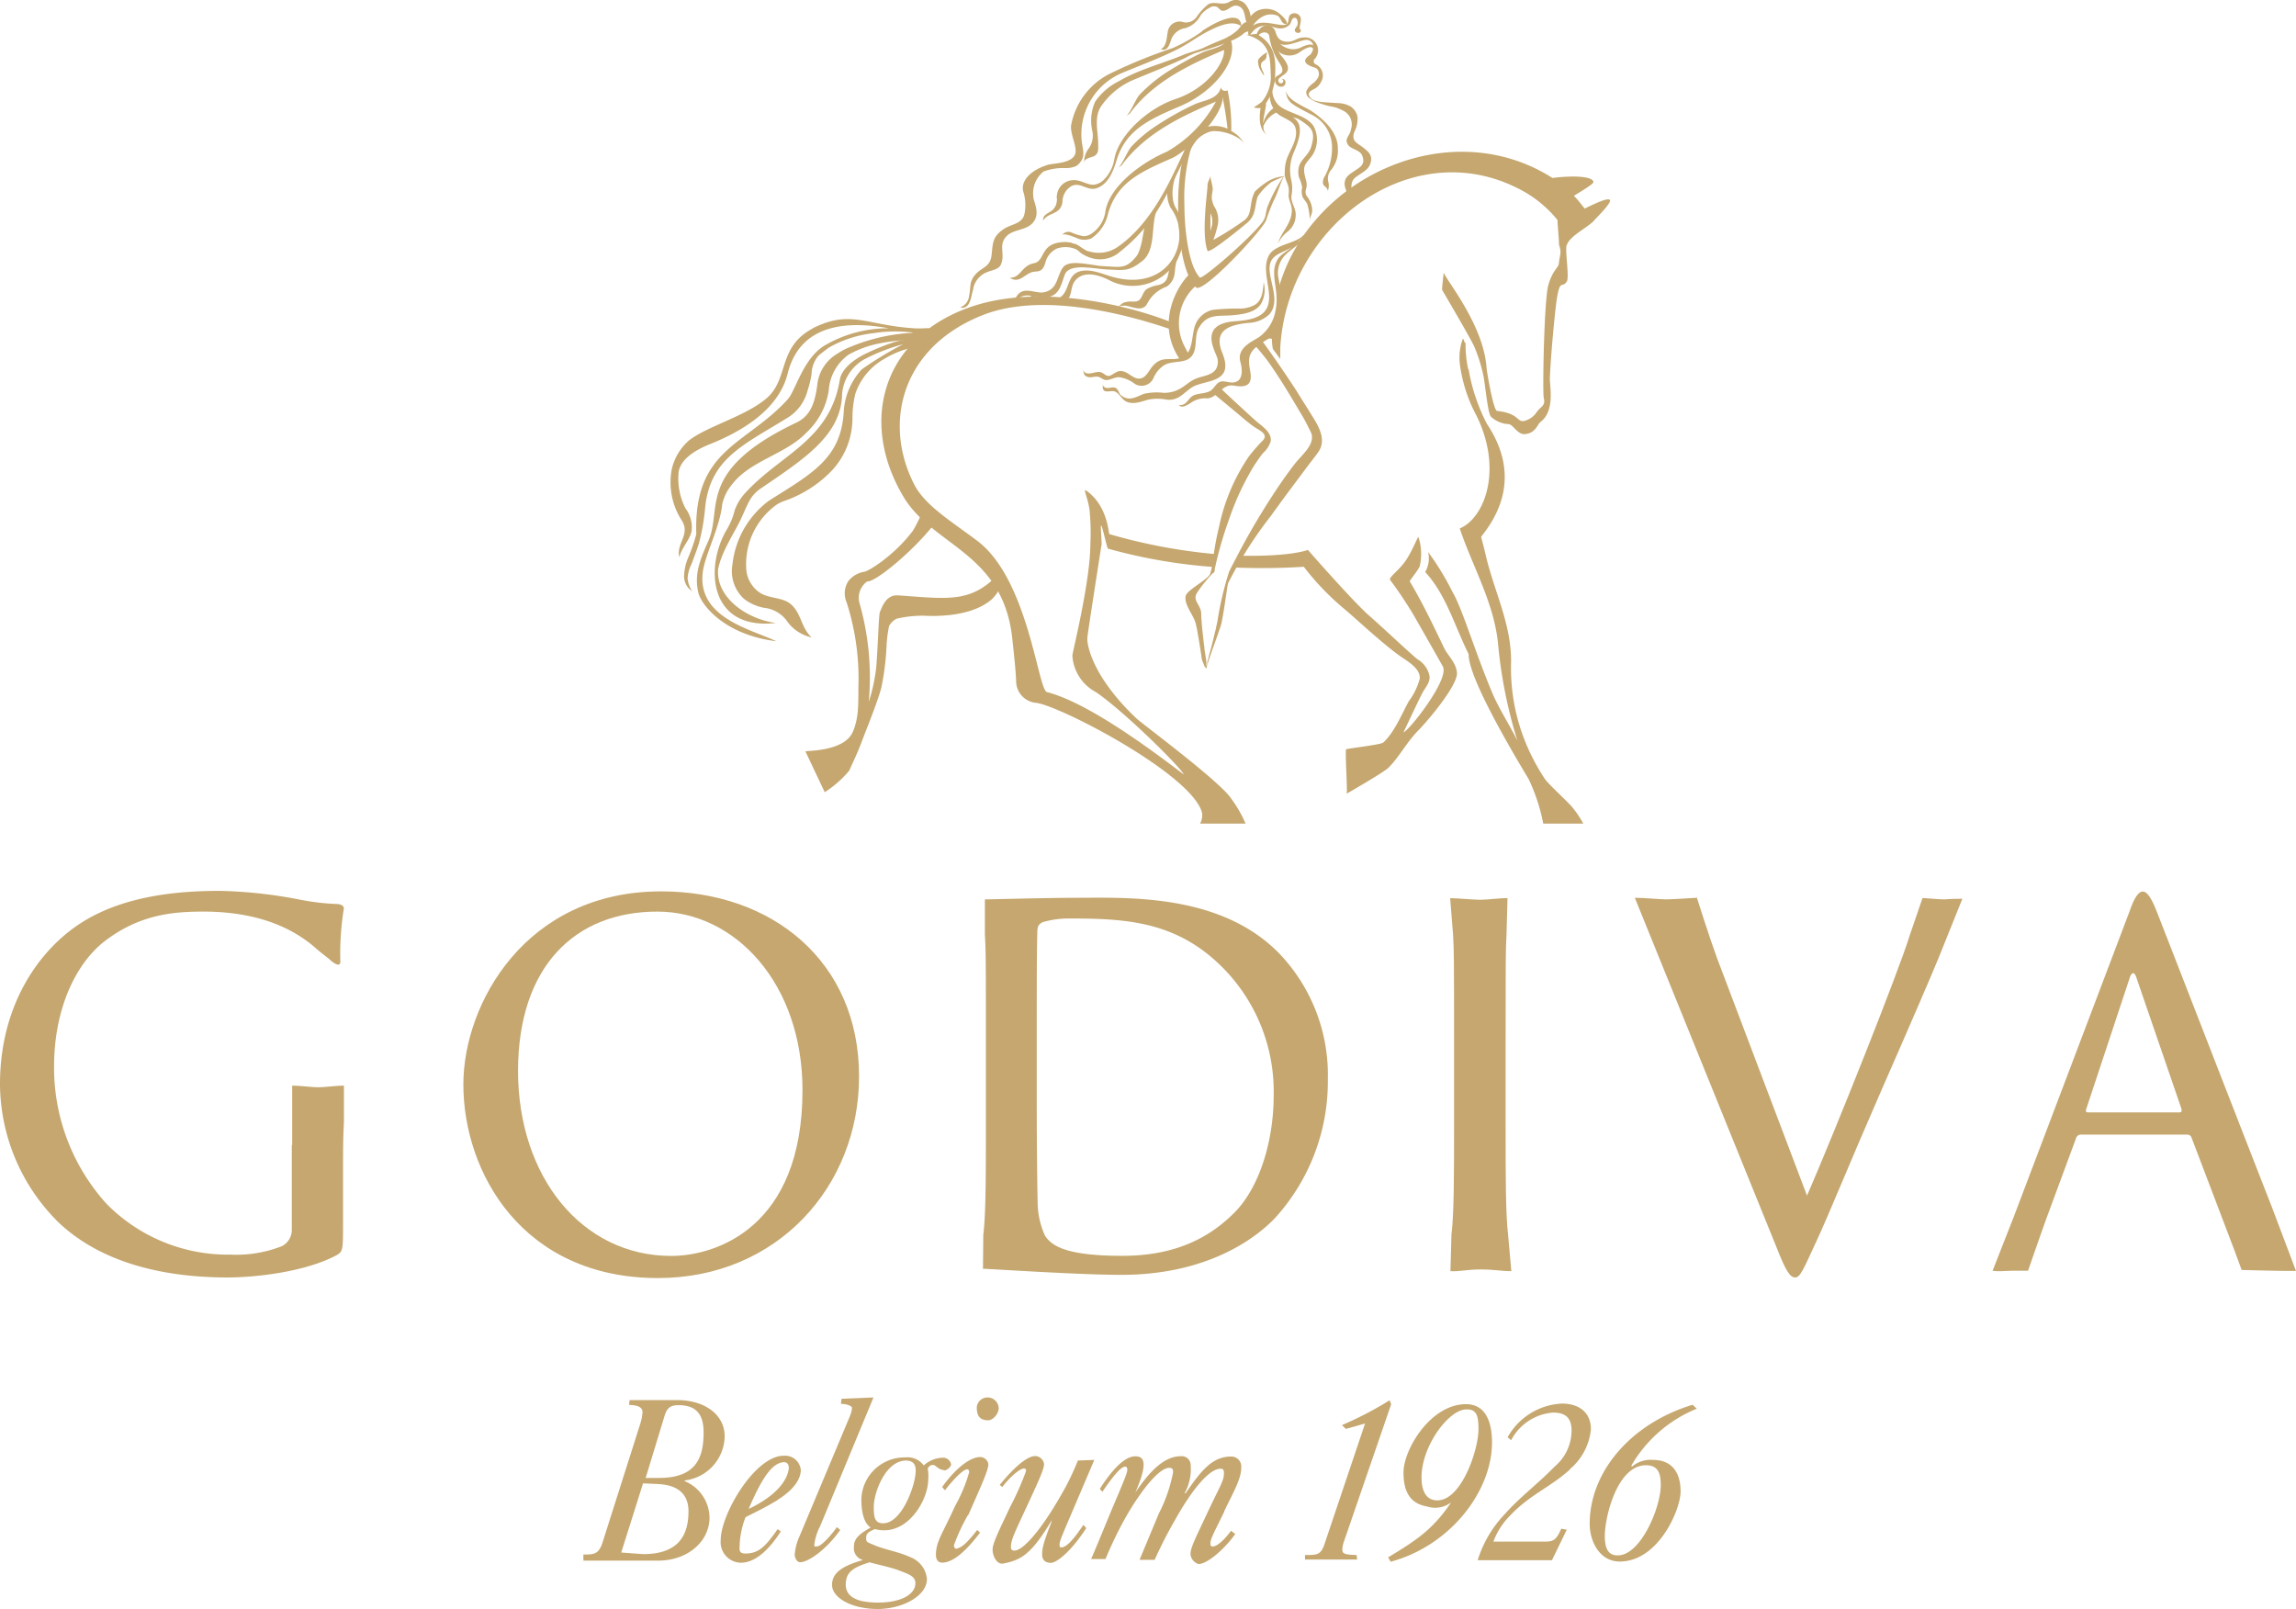 <svg id="client_logos" data-name="client logos" xmlns="http://www.w3.org/2000/svg" viewBox="0 0 229.37 160.73"><defs><style>.cls-1{fill:#c5a76f;}</style></defs><path class="cls-1" d="M66.05,89.05c11.09,0,19.77,7,19.77,18.48,0,11-8.19,20.15-20.09,20.15-13.5,0-19.44-10.51-19.44-19.35,0-8,6.17-19.28,19.76-19.28m1,36.42c4.44,0,13.12-2.8,13.12-16.56,0-10.64-6.72-17.84-14.5-17.84-8.23,0-13.89,5.47-13.92,15.88,0,10.67,6.43,18.52,15.3,18.52"/><path class="cls-1" d="M98.23,123.38c.26-2.09.26-5.95.26-10.71V104c0-7.69,0-9.07-.1-10.64l0-3.51c.58,0,6.36-.16,9.32-.16,4.89,0,14.3-.45,20.15,5.63a17.54,17.54,0,0,1,4.79,12.5,20.26,20.26,0,0,1-5.3,13.89c-2.12,2.21-7,5.65-15.33,5.65-4.25,0-13.34-.61-13.82-.61Zm5.34-14c0,5.21.06,9.74.09,10.67a8.19,8.19,0,0,0,.74,3.41c.64.93,1.9,2,7.72,2,4.59,0,8.22-1.35,11.12-4.24,2.57-2.51,4-7.23,4-11.77A17.58,17.58,0,0,0,122.47,97c-4.63-4.89-9.68-5.24-15.53-5.24a9.46,9.46,0,0,0-2.73.35c-.45.19-.58.45-.58,1-.06,1.67-.06,6.36-.06,10.15v6.11Z"/><path class="cls-1" d="M145,123.35c.26-2.09.26-6,.26-10.71V104c0-7.68,0-9.06-.1-10.64l-.29-3.63c.67,0,1.93.13,3,.16.74,0,2.12-.19,2.73-.16l-.1,3.63c-.09,1.58-.09,3-.09,10.64v8.68c0,4.73,0,8.62.25,10.71l.32,3.6c-1.06,0-1.67-.17-3.08-.17s-2.09.23-3,.17Z"/><path class="cls-1" d="M29.19,114.38v-5.92c.83,0,1.6.13,2.54.16.77,0,1.8-.16,2.63-.16l0,3.64c-.09,1.57-.09,3.05-.09,5.11v5.52c0,2.22-.07,2.32-.65,2.67-3.15,1.67-8.06,2.22-10.92,2.22-4.7,0-11.93-.8-16.88-5.53A19.54,19.54,0,0,1,0,108.3c0-7.87,3.89-13.47,8.26-16.2S18.19,89,22,89a46.15,46.15,0,0,1,7.77.84,24.35,24.35,0,0,0,4,.48c.48.07.58.26.58.45A27.84,27.84,0,0,0,34,96.06c0,.54-.52.32-1.16-.29,0,0-.64-.49-1.13-.9-1.67-1.51-5-3.8-11.38-3.8-3.08,0-6.42.29-9.93,3-2.86,2.25-5,6.75-5,12.5a20.28,20.28,0,0,0,5.21,13.66A17,17,0,0,0,23,125.34a12.51,12.51,0,0,0,5.15-.84,1.82,1.82,0,0,0,1-1.73v-8.39Z"/><path class="cls-1" d="M192.09,89.72c.32,0,1.54.13,2.15.13.29,0,.36-.06,1.8-.06l-2.34,5.82c-.55,1.38-3.09,7.26-5.76,13.34-3.12,7.13-5.3,12.53-6.43,14.94-1.38,3-1.67,3.73-2.18,3.73s-.94-.67-1.87-3.05L165.22,94.38l-1.9-4.69c.9,0,2.54.16,3.12.16s2.5-.13,3.08-.16c0,0,1.29,4.08,2,6l9,23.76c2.86-6.59,9.13-22.34,10.22-25.88.26-.74,1.32-3.86,1.32-3.86"/><path class="cls-1" d="M223.2,124.86l-4.27-11.22a.44.44,0,0,0-.45-.29H207.87a.5.5,0,0,0-.48.38l-2.89,7.82c-.45,1.22-1.9,5.4-1.9,5.4s-1,0-1.54,0-1.45.1-2,0l2.12-5.4L212.76,91c.57-1.64,1-1.93,1.31-1.93s.74.35,1.35,1.9c.74,1.86,8.55,22,11.51,29.54l2.44,6.46c-.74,0-2,0-5.43-.1Zm-5.46-13.73c.22,0,.22-.16.19-.35L213.37,97.5c-.2-.38-.32-.38-.55,0l-4.4,13.28c-.1.25,0,.35.16.35Z"/><path class="cls-1" d="M68.4,147.9l0,.07a4,4,0,0,1,2.48,3.66c0,2.28-2.09,4.28-5.14,4.28H58.28v-.61c1,0,1.51,0,1.89-1.13l3.76-11.83a5.24,5.24,0,0,0,.26-1.25c0-.61-.67-.71-1.35-.74l.06-.48h4.73c2.86,0,4.85,1.54,4.76,3.76a4.52,4.52,0,0,1-4,4.27m-2.57.36-1.58-.07-2.18,6.91,2.18.16c3.19,0,4.54-1.51,4.54-4.27,0-2.38-2-2.67-3-2.73m2-7.88c-.8,0-1.16.26-1.41,1.13l-1.87,6.14c.42,0,1.06,0,1.32,0,3.66,0,4.47-1.93,4.47-4.54,0-1.76-.68-2.73-2.51-2.73"/><path class="cls-1" d="M77.72,149.83c-1.25.77-2.22,1.22-3.24,1.74a8.65,8.65,0,0,0-.58,2.57c0,.58-.2,1.06.58,1.06,1.31,0,2-.71,3.21-2.44L78,153c-1.12,1.74-2.5,3.12-4,3.12A2.06,2.06,0,0,1,72,153.85c0-2.57,3.41-8.42,6.3-8.42A1.58,1.58,0,0,1,80,146.84c0,1-.81,2.06-2.32,3m.52-3.76c-1,.16-1.93,1.22-3.41,4.66,2.15-1,3.76-2.44,4-3.95.06-.45-.13-.77-.58-.71"/><path class="cls-1" d="M81.93,152.47a5.41,5.41,0,0,0-.58,1.83c0,.29.07.19.26.19.36,0,1.16-.77,2-1.93l.33.29c-1.42,2-3.22,3.22-4,3.22-.35,0-.55-.48-.55-.77a5.55,5.55,0,0,1,.49-1.84l5-11.92c.19-.45.29-.93.19-1s-.38-.29-1.06-.29l.06-.51,3.19-.13Z"/><path class="cls-1" d="M94.31,146.87a1.17,1.17,0,0,1-.68-.29c-.22-.12-.22-.25-.51-.22s-.26.16-.45.32a3.73,3.73,0,0,1,.06,1.09c0,2-1.8,5.11-4.4,5.11a3.83,3.83,0,0,1-.93-.12c-.55.25-.87.38-.87.86s.06.42.9.78c1.09.45,2.41.64,3.57,1.19a2.58,2.58,0,0,1,1.6,2.15c0,1.73-2.5,3-4.91,3-2.64,0-4.57-1.13-4.57-2.41s1.19-1.93,3.09-2.48v0a1.22,1.22,0,0,1-.9-1.35c0-.84.61-1.29,1.67-1.9-.64-.41-.93-1.44-.93-2.83a4.31,4.31,0,0,1,4.4-4.17,2,2,0,0,1,1.83.8,2.94,2.94,0,0,1,1.87-.77.81.81,0,0,1,.87.71.94.94,0,0,1-.71.57m-4.44,10c-.8-.32-2.34-.64-3-.83-1.67.51-2.38,1-2.38,2.22,0,1.54,1.77,1.8,3.25,1.8,2.22,0,3.6-.78,3.7-1.8.09-.78-.55-1-1.58-1.39m.65-11c-2,0-3.22,3.12-3.22,4.66,0,1,.1,1.61.93,1.61,1.87,0,3.19-3.73,3.25-5.08.06-.74-.19-1.19-1-1.19"/><path class="cls-1" d="M96.69,151.37a18.58,18.58,0,0,0-1.39,3c0,.19.1.38.26.35.48-.13.93-.42,2.06-1.87l.29.26c-.81,1.06-2.38,3-3.79,3-.36,0-.62-.25-.62-.77,0-1.35.65-2.09,1.93-4.92a15.47,15.47,0,0,0,1.39-3.34c0-.19-.07-.29-.2-.29-.51,0-1.77,1.51-2.22,2.09l-.28-.32c1.09-1.54,2.63-3,3.82-3a.85.85,0,0,1,.8.71c0,.64-.86,2.47-2,5.07m2-9.45c-.74,0-1.16-.32-1.16-1.28a1.07,1.07,0,0,1,1-1,1.11,1.11,0,0,1,1.19,1.06c0,.55-.55,1.22-1.06,1.22"/><path class="cls-1" d="M106.43,152.63c-.52,1.25-.58,1.41-.58,1.7,0,.13,0,.26.16.26.45,0,1.06-.52,2.22-2.25l.29.32c-1.48,2.28-2.93,3.47-3.54,3.47s-.87-.35-.87-.8,0-.93.9-3.18l.07-.29c-2.09,3.5-3.12,4-4.86,4.34-.61.12-1.06-.71-1.06-1.39s.77-2.15,1.74-4.24a29.37,29.37,0,0,0,1.6-3.6c0-.16,0-.26-.22-.26-.35,0-1.25.68-2.15,1.84l-.26-.2c1.12-1.38,2.6-2.89,3.57-2.89a.93.93,0,0,1,.86.8c0,.55-.64,1.9-1.89,4.6-1.09,2.35-1.42,3-1.42,3.7,0,.22.1.35.33.35,1,0,2.92-2.48,4.56-5.34a25.58,25.58,0,0,0,1.8-3.66l1.64-.06Z"/><path class="cls-1" d="M122.31,151c-1.23,2.51-1.39,2.76-1.39,3.24,0,.2.1.26.23.26.35,0,1-.45,1.83-1.57l.42.32c-1.09,1.54-2.8,3-3.67,3a1.14,1.14,0,0,1-.8-1c0-.61.45-1.48,1.67-4.08s1.67-3.25,1.67-3.92c0-.32,0-.52-.35-.52-1.09,0-2.8,2-4.57,5.18a43.41,43.41,0,0,0-2,3.92h-1.51l1.93-4.63a15.07,15.07,0,0,0,1.42-4.11c0-.23,0-.45-.39-.45-1,0-2.83,2.25-4.44,5.11a39.88,39.88,0,0,0-1.92,4H109c.38-.84,1.22-2.9,2-4.79.93-2.19,1.44-3.38,1.57-3.86.07-.19.1-.58-.16-.58-.45,0-1.25,1-2.28,2.51l-.26-.29c1.29-2,2.51-3.25,3.54-3.25.77,0,1.41.42,0,3.63l0,0c1.39-2.06,2.86-3.64,4.54-3.64a.9.9,0,0,1,1,.9,5,5,0,0,1-.61,2.8l.1,0c1.57-2.28,2.67-3.67,4.56-3.67a1,1,0,0,1,1,1.1c0,1.19-.87,2.6-1.7,4.37"/><path class="cls-1" d="M134.26,154a2.43,2.43,0,0,0-.16.81c0,.38.16.51,1.42.54l.06.45h-5.21v-.45c1.26,0,1.61,0,2-1.25l4-11.89-1.92.54-.39-.38a34.7,34.7,0,0,0,4.76-2.48l.16.39Z"/><path class="cls-1" d="M138.92,156l-.25-.41c2.63-1.61,4.4-2.67,6.3-5.5l0,0a2.65,2.65,0,0,1-2.41.41c-1.67-.29-2.35-1.44-2.35-3.4,0-2.29,2.7-6.82,6.24-6.82,1.89,0,2.6,1.64,2.6,3.83,0,4.85-4.15,10.32-10.16,11.92m7.62-15.23c-1.8,0-4.5,3.69-4.5,6.78,0,1.64.64,2.31,1.58,2.31,2.44,0,4.14-5.14,4.11-7.16,0-1.42-.26-1.93-1.19-1.93"/><path class="cls-1" d="M156.86,146.78c-1.83,1.7-4.08,2.57-6,4.63a7.12,7.12,0,0,0-1.67,2.6h4.57c1.31,0,1.6.1,2.21-1.29l.55.1-1.48,3.05-7.42,0a11.68,11.68,0,0,1,2.73-4.63c1.51-1.7,3.37-3.08,4.95-4.72a4.73,4.73,0,0,0,1.7-3.57c0-1.32-.61-1.83-1.86-1.83a5.18,5.18,0,0,0-4.18,2.76l-.35-.29a6.56,6.56,0,0,1,5.43-3.37c1.64,0,2.89.83,2.89,2.57a5.94,5.94,0,0,1-2.12,4"/><path class="cls-1" d="M163,146.42l0,.13a2.87,2.87,0,0,1,2.16-.7c1.54,0,2.73.9,2.73,3.15,0,1.83-2.22,7-6.08,7-2,0-3-2-3-3.77,0-5.14,4.05-10,10.28-11.89l.42.39a13.39,13.39,0,0,0-6.52,5.65m1.44,0c-2.86,0-4.11,5.14-4.11,7.07,0,1.54.54,2,1.44,1.93,2.25-.2,4.15-4.86,4.15-7,0-1.13-.22-2-1.48-2"/><path class="cls-1" d="M127.58,10.59a2.62,2.62,0,0,0-1.39,1.76c0-.57.2-1.25.29-1.89a.23.23,0,0,1,0-.16,5.59,5.59,0,0,0,.9-2.45c0-1.22.38-3.31-1.87-4.46l-1,.09c2.61.71,2.35,2.54,2.45,4.21a4,4,0,0,1-.9,2.48,6.44,6.44,0,0,1-.81.55,1.31,1.31,0,0,0,.68.06c-.16,1.12-.13,2.09.61,2.7a1.12,1.12,0,0,1-.32-.9A2.63,2.63,0,0,1,128.35,11a2.12,2.12,0,0,1-.77-.41"/><path class="cls-1" d="M118.7,35.27a4.29,4.29,0,0,1-.28-.51,5,5,0,0,1,1.31-6.43l-.83-1c-1.06.9-3.63,4.82-1,8.62a1.23,1.23,0,0,0,.77-.65"/><path class="cls-1" d="M121.86,38.71c.19.2.38.36.57.55,1,.93,2,1.86,3,2.76.58.52,1.67,1.16,1.51,2.09a2.75,2.75,0,0,1-.77,1.16c-.32.39-.58.8-.87,1.22a26.77,26.77,0,0,0-2.53,5.43,37.24,37.24,0,0,0-1.42,4.95c0,.13,0,.29-.13.36s-.58.58-.74.8a9.65,9.65,0,0,0-.93,1.25s0,0,0,0c-.42.74.42,1.15.45,2,0,.48.06,1,.09,1.41.07.65.13,1.32.23,2,0,.33.1.65.13,1a2.32,2.32,0,0,1,.06.45c0,.06,0,.13,0,.22s0,.16,0,.2.09-.23.09-.26,0-.23.07-.32c.06-.29.13-.58.22-.87.2-.74.36-1.45.55-2.19l.19-.9a31.82,31.82,0,0,1,1.16-4.91c.16-.33.32-.65.51-1a72.12,72.12,0,0,1,3.83-6.62c.71-1.09,1.45-2.16,2.22-3.15.61-.81,2-1.87,1.67-3a4.85,4.85,0,0,0-.29-.61,16.19,16.19,0,0,0-.87-1.58c-1-1.7-2-3.37-3.15-5-.42-.58-.93-1.16-1.41-1.74a6.12,6.12,0,0,1,.77-.38c1.19,1.64,2.34,3.31,3.44,5,.61,1,1.22,1.93,1.8,2.89s1.15,2.16.38,3.25c-.41.58-.86,1.12-1.28,1.7-1.16,1.55-2.32,3.09-3.44,4.66a40.85,40.85,0,0,0-4.28,6.72c-.09.23-.51,3.67-.77,4.37-.13.39-.26.74-.38,1.1-.2.57-.42,1.15-.61,1.73-.1.26-.17.52-.26.77l-.1.32s0,.2-.06.2a.11.11,0,0,1-.07,0s0-.09-.06-.12-.1-.2-.13-.29a2.92,2.92,0,0,1-.19-.49c-.07-.54-.45-3-.61-3.56-.2-.81-1.19-1.9-1-2.74.13-.61,2.22-1.63,2.44-2.21a8.72,8.72,0,0,0,.35-1.9c.2-1.22.26-1.61.55-2.83a19.47,19.47,0,0,1,2.93-6.94A16.55,16.55,0,0,1,126.16,44c.58-.61-.32-1-.8-1.31s-1.16-.9-1.74-1.39l-2.41-2Z"/><path class="cls-1" d="M146.67,36.88a11.5,11.5,0,0,1-.26-2.64c-.13.1-.19-.54-.29-.35a5.44,5.44,0,0,0-.25,2.7,14.89,14.89,0,0,0,1.64,4.95c2.7,5.53.7,10.29-1.68,11.25,1.26,3.79,3.44,7.43,3.83,11.57A47,47,0,0,0,151.59,74c-.71-1.45-1.8-3.12-2.48-4.7-1.8-4.27-3-8.45-4-10.15a26.89,26.89,0,0,0-2.44-4,2.79,2.79,0,0,1-.29,2c2.09,2.25,2.95,5.43,4.34,8.2-.07,2.44,4.91,10.67,6,12.5a18.4,18.4,0,0,1,1.45,4.43h4A10.32,10.32,0,0,0,157,80.56c-.52-.58-2.29-2.22-2.64-2.7a20.82,20.82,0,0,1-1.77-3.24,19.65,19.65,0,0,1-1.64-8.2c.13-4-1.73-7.36-2.57-11.15-.13-.55-.42-1.64-.42-1.64,1.32-1.67,4.25-5.79.58-11.29a18.59,18.59,0,0,1-1.83-5.46"/><path class="cls-1" d="M159.27,22c.26-.29,1.7-1.71,1.57-2s-1.31.23-2.53.84c-.39-.48-.78-1-1-1.19a.18.18,0,0,1-.06-.1c1-.61,2-1.22,1.93-1.38-.1-.58-2.09-.64-4.09-.39-10.28-6.55-24.39-.06-27.41,11.22-.1.36.12,1.71.06,2.09a4.92,4.92,0,0,1-1.45,2.61c.1.06.77.12.77.16a5.83,5.83,0,0,0,.1,1c.07.1.74,1,.74,1,0-.39,0-.77,0-1.16.71-12.05,12.86-21.18,23.5-16A11.83,11.83,0,0,1,155.61,22c-.07-.1.19,2.44.12,2.37.29,1,.13.84,0,1.93,0,.42-.64.68-1.06,2.22s-.58,10.7-.45,11.22c.2.8-.25.83-.67,1.38a2.11,2.11,0,0,1-1.26.93c-.8.16-.45-.74-2.73-1-.35,0-1-3.69-1.06-4.37-.32-4.3-4.11-8.8-4.27-9.45,0,0-.2,1.64-.16,1.74.29.48,2.89,4.92,3.21,5.66a15.47,15.47,0,0,1,.93,3c.13.57.42,3.72.74,4a2.75,2.75,0,0,0,1.74.74c.45,0,.9,1.06,1.64,1,1.12-.1,1.25-1,1.57-1.22,1.48-1.13.9-3.6.93-4.37.1-2.54.58-7.33.71-8,.32-2,.55-.9,1-1.7.25-.45-.26-3.41,0-3.63.29-.9,2.12-1.74,2.73-2.44"/><path class="cls-1" d="M108.29,16.28c0-.45.64-.52,1-.68.49-.26.42-.67.42-1.19,0-1.25-.48-2.79.36-3.89A7.42,7.42,0,0,1,113.18,8c1.76-.74,3.53-1.42,5.24-2.22a6.42,6.42,0,0,1,1-.48l1.26-.39a24.31,24.31,0,0,0,2.47-.9,4.4,4.4,0,0,0,1-.58.92.92,0,0,1,.8-.29c.16-.22.19-.74-.1-.87-.57-.29-.9.42-1.22.74A5.2,5.2,0,0,1,122,4c-.61.25-1.15.48-1.76.77s-1.42.45-2.09.74c-2.09.87-4.41,1.44-6.37,2.6a6.22,6.22,0,0,0-2.38,2.06,4.67,4.67,0,0,0-.29,2.86,2.23,2.23,0,0,1-.32,1.77,2.16,2.16,0,0,0-.48,1.48"/><path class="cls-1" d="M129.18,10.43a1.58,1.58,0,0,1-.7-1.42c0,.93,1.76,1.61,2.5,2.06,1.51,1,2.7,2.31,2.67,3.79a3,3,0,0,1-.71,2.16,1.32,1.32,0,0,0-.25,1.12,1.46,1.46,0,0,1-.07,1c.1-.29-.25-.48-.38-.64s-.1-.52.06-.81a5.83,5.83,0,0,0,.77-3,3.61,3.61,0,0,0-1.64-3c-.38-.26-1.86-.93-2.25-1.28"/><path class="cls-1" d="M114.65,30.26c-.06.09-.09.16-.16.26-.48.54-1.22.19-1.83.06a1.5,1.5,0,0,0-1,.1c.41-.29.38-.42.9-.52s.9.07,1.22-.16.38-.8.74-1.09a3,3,0,0,1,1.15-.42c1.26-.29.87-1.19,1.32-2a2.39,2.39,0,0,1,.8-.78c-.38.26-.38,1.23-.45,1.61a1.78,1.78,0,0,1-.8,1.32,3.41,3.41,0,0,0-1.9,1.64"/><path class="cls-1" d="M120.09,3.13a16.13,16.13,0,0,1-2.93,1.67,51.09,51.09,0,0,0-6.36,2.6A7.23,7.23,0,0,0,107,12.55c-.09.9.68,2.22.39,2.89-.36.87-2.06.87-2.61,1-1.6.45-2.82,1.48-2.57,2.66a4.42,4.42,0,0,1,.13,2.29c-.22,1-1.38,1-2.09,1.51-1.09.74-1.06,1.35-1.19,2.57s-.93,1.19-1.6,1.93-.45,1.28-.65,2.18a1.34,1.34,0,0,1-.83,1.1s0,.06,0,.06C97,30.87,97,29.52,97.2,29a2.23,2.23,0,0,1,1.45-1.83c.45-.19,1.15-.25,1.35-.77.45-1.06-.32-1.93.58-2.83.67-.67,1.89-.54,2.57-1.28.83-.9.13-2.09.09-2.54a2.8,2.8,0,0,1,1-2.61,5.49,5.49,0,0,1,2.12-.35,2.61,2.61,0,0,0,1.13-.19,1.33,1.33,0,0,0,.42-.39c.58-.67.19-1.41.13-2.38a6.65,6.65,0,0,1,4.17-6.59C114,6.5,115.78,5.83,117.48,5c1.13-.55,2.12-1.32,3.25-1.9.9-.45,2.35-1.16,3.28-.48-.07-2-3.44.13-3.92.48"/><path class="cls-1" d="M108.23,23.6a1.48,1.48,0,0,0,.8-.25,3.21,3.21,0,0,0,1.41-2.28c.42-2.42,3.48-4.79,6.14-5.92a12.72,12.72,0,0,0,4.89-5c-3.09,1.32-7,3.05-9.42,6.37l-.38.25c.45-.29.93-1.64,1.35-2.12a13.77,13.77,0,0,1,2.7-2.22,29.41,29.41,0,0,1,3.6-2c.9-.42,2.31-.48,2.63-1.64,1.26,2-3.25,6.27-4.85,7-3.25,1.42-5.5,2.45-6.4,5.53A4,4,0,0,1,109,23.83a1.93,1.93,0,0,1-1.16.06c-.55-.22-1.54-.64-1.74-.41a.78.78,0,0,1,.93-.26,5.17,5.17,0,0,0,1.23.38"/><path class="cls-1" d="M105.56,19.81a3,3,0,0,1,.06-.51A1.67,1.67,0,0,1,107.2,18c.77-.06,1.44.52,2.12.45a1.72,1.72,0,0,0,1-.54,3.79,3.79,0,0,0,1-2c.42-2.41,3.34-5.08,6.07-6,3.22-1.06,5-3.7,4.89-4.92-3.09,1.32-7,3.05-9.42,6.36l-.39.26c.45-.29.94-1.64,1.35-2.12a15.36,15.36,0,0,1,2.7-2.25,33.75,33.75,0,0,1,3.6-2c.91-.41,2.35-.48,2.64-1.64,1.25,2-1.19,5.44-4.85,7-3.25,1.38-5.5,2.44-6.4,5.53-.32,1.06-.87,2.38-2.06,2.7-.86.22-1.51-.65-2.38-.26a1.84,1.84,0,0,0-.93,1.61c-.19,1.32-1.44,1-1.93,1.86-.06-.67.65-.74,1-1.12s.36-.71.39-1.13"/><path class="cls-1" d="M107,24.25a1,1,0,0,0-.32,0c0,.19.42.28.58.38s.52.52.81.71a3.82,3.82,0,0,0,1,.45,3,3,0,0,0,2.28-.26,2.2,2.2,0,0,0,.39-.26c5.33-4.17,5.3-8.58,8.45-12.08-.48.22-1,.45-1,.45-1.12,1-2.89,7.78-7.49,11a3.35,3.35,0,0,1-2.18.61,4.51,4.51,0,0,1-.93-.19,5.69,5.69,0,0,1-.78-.49l-.35-.19a1.33,1.33,0,0,1-.39-.06"/><path class="cls-1" d="M101.51,30.32c.42-1.32,1.8-.61,2.79-.61,1.48,0,1.68-1.16,2.06-2.25.45-1.25,3.06-.58,4.24-.54,1.68.06,2.13.25,3.51-.84,1.54-1.22.71-4,1.64-5.46-.48.73-1.16.86-1.38,1.89-.17.74-.33,2.44-.84,3.09-1.06,1.32-1.61,1.06-3.18,1-1,0-3.44-.77-4.12.07s-.51,2.31-2,2.54c-1,.16-2.38-1-3,1.15,0,.1.19.1.26,0"/><path class="cls-1" d="M106,30.29a2.76,2.76,0,0,1-1.61-.13c-.26-.09-.52-.22-.74-.32s-.48-.16-.74-.29c.06-.1.35,0,.45,0a2.14,2.14,0,0,0,.48.13,3.69,3.69,0,0,0,1.58.23c1.51-.36,1-2.22,2.28-2.74.93-.38,2.12.07,3,.36,6.11,2,8.62-3.6,6.24-6.78a3.07,3.07,0,0,1-.23-2.19l.93-1.54c-.83,2-.45,3.31-.19,3.73a5.09,5.09,0,0,1-6.72,7.2c-.9-.45-2.31-.9-3.18-.07s-.13,2-1.57,2.38"/><path class="cls-1" d="M108.19,36.94c.29.74,1.19.13,1.71.23.32.06.51.35.8.39s.74-.45,1.16-.49c.71-.06,1.12.61,1.77.74.8.13,1.09-.74,1.51-1.22,1.06-1.25,2-.32,3.15-1,.83-.51.77-1.86,1-2.73a2.44,2.44,0,0,1,1.84-1.9,21.46,21.46,0,0,1,2.79-.13,3.2,3.2,0,0,0,1.45-.38c.71-.45.8-1.32.87-2.25a2.87,2.87,0,0,1-.23,2.09c-.51.9-1.73,1.09-2.73,1.19-1.45.16-2.64-.23-3.5,1.25-.52.84-.1,2.09-.74,2.86s-1.8.39-2.7.87a2.83,2.83,0,0,0-1.1,1.29,1.3,1.3,0,0,1-1.86.61,3.26,3.26,0,0,0-1.61-.68c-.48,0-1,.39-1.44.26-.2-.07-.39-.23-.58-.29-.39-.1-.71.13-1.1,0s-.35-.32-.45-.65"/><path class="cls-1" d="M125,3.32c-.07.07-.13.16-.2.23-.22-.2-.06-.52.07-.68.77-1,2.09-.48,3.11-.38s.58-.65.9-1a.65.65,0,0,1,1,.16c.26.38-.26,1.28.07,1.32.06.35-.36.41-.55.19s.16-.42.22-.68,0-.7-.29-.7-.32.45-.48.67a1.27,1.27,0,0,1-.93.39c-.51,0-1-.29-1.48-.29a1.7,1.7,0,0,0-1.44.8"/><path class="cls-1" d="M124.68,2.1a2,2,0,0,1,.87-1,2.12,2.12,0,0,1,2,.07c.23.13,1.13.86,1,1.22-.55.09-.55-.58-.9-.81a1.74,1.74,0,0,0-1.61.13,2.84,2.84,0,0,0-.74.65,5.58,5.58,0,0,0-.42.86h-.09a1.09,1.09,0,0,1,0-1.09"/><path class="cls-1" d="M118.42,2.81a2.54,2.54,0,0,0,1.51-1.26,2.6,2.6,0,0,1,.9-.77.74.74,0,0,1,.74-.09c.19.09.32.35.51.38.61.1,1-.74,1.67-.45s.55,1.06.77,1.58c.07.19.23.35.32.54a2.44,2.44,0,0,0-.32-2.18A1.25,1.25,0,0,0,122.79.2c-.68.39-1.45-.12-2.09.23a5.92,5.92,0,0,0-1.13,1.22,1.28,1.28,0,0,1-1.51.52,1.2,1.2,0,0,0-1.41,1.06c-.1.51-.1,1.41-.68,1.67.61.29.84-.39,1-.84a1.75,1.75,0,0,1,1.45-1.25"/><path class="cls-1" d="M100.9,27.75c1.09,0,1.15-1.22,2.38-1.45s.51-2.15,3.27-2.12a2.5,2.5,0,0,1,.68.16,1,1,0,0,1,.48.29,1.11,1.11,0,0,1,.19.23c.07.09,0,.13,0,.26a2.66,2.66,0,0,0-2.32-.29,2.12,2.12,0,0,0-1.15,1.41c-.33,1.16-.87.74-1.48,1-.77.35-1.19,1.06-2.09.51"/><path class="cls-1" d="M92.25,32.8a8.43,8.43,0,0,1-.87,0c-4.79-.29-6.3-1.84-9.93-.13a1,1,0,0,0-.29.16c-3.53,1.89-2.31,5.08-4.63,7-2.09,1.77-5.91,2.76-7.71,4.18a5.43,5.43,0,0,0-1.7,2.82,7,7,0,0,0,1,5.18c.87,1.41-.58,2.25-.26,3.66.29-1.06,1-1.64,1.23-2.6a3.14,3.14,0,0,0-.61-2.28,6.52,6.52,0,0,1-.68-3.67c.23-1.31,1.74-2.18,3-2.7,3.51-1.38,7-3.6,7.88-7.07C80,32,85.24,32.15,88.81,32.8a12.51,12.51,0,0,0-6.52,1.77c-2.09,1.35-2.8,4.43-3.6,5.33-4.18,4.6-9.42,4.92-9.13,13.47a17.12,17.12,0,0,1-.84,2.41,5.08,5.08,0,0,0-.38,1.83,1.78,1.78,0,0,0,.8,1.45,2.9,2.9,0,0,1-.45-1.29,3.59,3.59,0,0,1,.39-1.41c.25-.68.51-1.35.74-2.06a21,21,0,0,0,.61-3.44c.45-5.08,3.85-6.39,8.35-9.19A4.49,4.49,0,0,0,80.68,39a9.58,9.58,0,0,0,.39-1.6,3,3,0,0,1,.67-1.84c.1-.12.9-.7,1-.8a11.62,11.62,0,0,1,4.56-1.48,13.7,13.7,0,0,1,3.6-.09c.1,0,.2,0,.29.06a18.6,18.6,0,0,0-5.78,1.22c-.29.13-.68.26-1,.42s-.51.29-.77.45a4.11,4.11,0,0,0-2,3.18c-.22,1.54-.58,3-2.09,3.7C69.53,47,72.19,50.8,70.78,54c-.8,1.83-1.48,3.34-1,5.27.32,1.19,2.6,4.15,7.77,4.79-2.44-1.19-8.19-2.35-7.29-7.23.32-1.67,1.7-4.37,1.89-6.46a4.69,4.69,0,0,1,1-2c1.83-2.38,5.4-3,7.43-5.17a7.22,7.22,0,0,0,2.21-4.18,4.79,4.79,0,0,1,2-3.6,10.54,10.54,0,0,1,3-1.1c.9-.19,1.87-.28,2.89-.41L90,34a9.19,9.19,0,0,0-1.09.32,21.34,21.34,0,0,0-2.12.87c-1.45.64-2.7,1.64-2.89,2.73-1,6.2-6.08,7.49-9.61,11.51a5,5,0,0,0-.9,1.57,6.85,6.85,0,0,1-.74,1.83C70.39,56.55,70.75,63,77.5,62.24c-3-.42-6-2.6-5.76-5.4.39-1.86,1.64-3.6,2.32-5.08s.9-2.28,2-3c4.27-2.92,8-5.27,8.07-9.45a4.37,4.37,0,0,1,2.44-3.53,18.63,18.63,0,0,1,3.66-1.39,35,35,0,0,0-4.14,2.51,6.84,6.84,0,0,0-1.8,4.21c-.26,4.66-3.12,6.17-7.46,8.9a9.17,9.17,0,0,0-3.66,6.4,3.74,3.74,0,0,0,1.15,3.41,4.67,4.67,0,0,0,2,.9,3.24,3.24,0,0,1,2.38,1.44,4.11,4.11,0,0,0,2.38,1.52c-1.07-1-1-2.32-2-3.25-.8-.77-2.15-.61-3.08-1.16a3.09,3.09,0,0,1-1.45-2.44,7.31,7.31,0,0,1,3.06-6.43,4.17,4.17,0,0,1,.93-.42,12,12,0,0,0,4.59-3,7.65,7.65,0,0,0,1.74-3.11,7.81,7.81,0,0,0,.29-2.09,10.25,10.25,0,0,1,.29-2.45,6.29,6.29,0,0,1,2.83-3.44,9.51,9.51,0,0,1,2-.93c.32-.09,1.55-.51,1.55-.51s1.15-1.32,1.25-1.51-.68-.16-.87-.13"/><path class="cls-1" d="M121.34,56.62s.16-1.26.13-1.26a55.31,55.31,0,0,1-10.64-2c-.1,0-.13-2.86-2.35-4.37-.29-.19.2.8.36,1.9a22.79,22.79,0,0,1,.09,3.4c0,3.86-1.83,11-1.8,11.22a4.43,4.43,0,0,0,2.35,3.63c3,2.06,8.68,7.75,8.77,8.23-6.2-4.75-10.67-7.45-13.66-8.23-.9-.22-1.86-11.21-6.91-15.07-2.5-1.9-5.27-3.54-6.36-5.69-3.15-6.17-1.22-13.73,6.88-16.91,6.39-2.51,15.65.36,18.9,1.48.09,0,.09-.67-.07-.74-2.57-1.09-12.53-4.24-20.25-1.48-8.68,3.12-11,11.51-6.46,19,3,4.89,10,5.53,10.83,14.27.2,1.87.33,3.12.36,4a2.19,2.19,0,0,0,2.06,2.22c2.57.41,15.58,7.2,16.52,11a1.79,1.79,0,0,1-.2,1.06l4.54,0A12.12,12.12,0,0,0,123,79.79c-1.06-1.67-8.74-7.36-9.45-8-4.56-4.31-5-7.56-4.92-8.1,0-.26,1.26-8.3,1.38-9.07v-.06c.13,0-.12-2.12,0-2.06s.58,2.28.68,2.31a53.24,53.24,0,0,0,10.67,1.84"/><path class="cls-1" d="M123.24,56.78l.83-1.26s4.47.13,6.59-.58c0,0,4.41,5.05,6.11,6.56,1.16,1,4.34,4,4.85,4.37a2.53,2.53,0,0,1,1.19,1.67c.07.62-.38,1.1-.67,1.61s-1.58,3.28-1.93,4c.42,0,4.66-5.3,3.92-6.59-1-1.77-2-3.53-3-5.27-.71-1.16-1.45-2.28-2.25-3.34-.2-.26.83-.9,1.54-1.93s1.22-2.48,1.29-2.35a5.47,5.47,0,0,1,.12,2.9c-.19.45-1,1.41-1,1.51,1.41,2.31,3,5.78,3.5,6.78.39.71,1.16,1.41,1.22,2.38.07,1.28-3.11,5-3.95,5.82-1.16,1.22-1.86,2.63-2.92,3.66-.55.51-4.15,2.57-4.15,2.57.1-.35-.16-3.92-.06-4.43,0-.07,3.47-.45,3.72-.68,1.1-1,1.84-2.83,2.54-4.11a6.73,6.73,0,0,0,1.1-2.25c.09-.9-.9-1.55-1.55-2-1.7-1.07-5-4.18-5.94-4.95a26.17,26.17,0,0,1-4.09-4.25,64.72,64.72,0,0,1-7,.07"/><path class="cls-1" d="M86.47,57.74c.09,0-.07,0,0,0"/><path class="cls-1" d="M89.71,59.48c-1.28-.1-1.67,1.41-1.8,1.64s-.19,3.31-.38,5.62a17.93,17.93,0,0,1-.74,3.38,27.1,27.1,0,0,0-.9-9.78,2,2,0,0,1,.74-2.25c.8.07,4.3-2.79,6.46-5.43,0,0,3,1,4,2.12s2.44,2.8,2.44,2.8c-2.66,2.64-4.88,2.25-9.77,1.9M99.8,58.09C98.36,56.49,92,51.44,92,51.44a12.38,12.38,0,0,1-.8,1.58c-1.93,2.57-4.63,4.17-4.92,4.11a2.54,2.54,0,0,0-1.51.9,2.24,2.24,0,0,0-.19,2.15,25,25,0,0,1,1.19,7.88c-.07,1.8.13,3.37-.55,5-.8,2-4.47,1.92-4.76,2l1.93,4.08A10.7,10.7,0,0,0,84.83,77c.74-1.64.77-1.64,1.25-2.89.29-.8,1.77-4.4,2-5.59a25.85,25.85,0,0,0,.49-4.09,12.82,12.82,0,0,1,.25-1.89,1.7,1.7,0,0,1,.78-.74,11.52,11.52,0,0,1,2.63-.29c.32,0,4.57.35,6.85-1.64,0,0,1.22-1.16.7-1.74"/><path class="cls-1" d="M121.08,22.51l-.16.58v-1.8a2,2,0,0,1,.16,1.22m5.76-4.5a7.5,7.5,0,0,0-1.48,1.13,3.77,3.77,0,0,0-.35,1.09c-.17.93-.13,1.25-.65,1.74a30.88,30.88,0,0,1-3.15,2c.1-.26.19-.55.26-.77l.16-.61a2.51,2.51,0,0,0-.35-2,2.74,2.74,0,0,1-.23-.81c0-.29.07-.58.1-.83,0-.49-.23-1-.23-1.42,0,.29-.29.61-.29,1,0,.7-.64,4.82,0,6.52.13.35,3.12-2.09,3.89-2.73,1-.8.77-1.61,1.13-2.7A6.18,6.18,0,0,1,127,18.2a12.46,12.46,0,0,1,1.38-.61,4.19,4.19,0,0,0-1.54.42"/><path class="cls-1" d="M126.61,5.22c-.32.13-.9.61-.93.8a1.75,1.75,0,0,0,.16.84,4.8,4.8,0,0,0,.42.67c.06-.16-.16-.48-.19-.58-.07-.25-.1-.25-.1-.41,0-.58.61-.36.55-1.06"/><path class="cls-1" d="M126.68,20.52c-.29.67-.13,1.12-.61,1.73-1.26,1.64-6,5.73-6.21,5.47-1.12-1.16-1.54-4.76-1.54-7.33a18,18,0,0,1,.51-5,3,3,0,0,1,2-2.22,1.63,1.63,0,0,1,.71-.06c.77,0,2.51.54,2.83,1.41A3,3,0,0,0,123,13.09,17.51,17.51,0,0,0,122.63,9s0,.1-.32.07-.42-.48-.42-.48a34.83,34.83,0,0,1,.74,4.27,3.09,3.09,0,0,0-2-.19,3.54,3.54,0,0,0-2.34,2.57,21.53,21.53,0,0,0-.58,5.82c0,2.31.38,6.27,1.77,7.65.67.67,6.49-5.53,7-6.69a19.78,19.78,0,0,1,.77-2c.39-.71.68-1.83,1.06-2.51a16.06,16.06,0,0,0-1.6,2.93"/><path class="cls-1" d="M128.06,31.48c-.64,2.22-.55,1.86-1.9,2.7-1.57,1-1.48,1.64-1.25,3s-.52,1.54-1.61,1.35c-1.28-.26-1.7,1.38-2.86,1.26a2.5,2.5,0,0,0-1.51.48c-.29.16-.87.58-1.16.19.71.1.87-.55,1.32-.87s1.19-.22,1.77-.51c.42-.23.58-.74,1-.93s1.09.22,1.6,0c.78-.26.62-1.42.45-2-.41-1.54,1.52-2.15,2-2.57a4.16,4.16,0,0,0,1.38-2c.55-1.87,0-3,0-4.28a2.5,2.5,0,0,1,.36-1.41c.32-.52,1-.81,1.41-1.22a6.77,6.77,0,0,1,1.42-1c-.52.61-1.51,1.25-2,1.73a2.57,2.57,0,0,0-.8,2.19c.22,1.25.64,2.7.29,3.89"/><path class="cls-1" d="M136.16,14.73c-.55-.45-1.19-.58-.87-1.54a2.71,2.71,0,0,0,.32-1.54,1.6,1.6,0,0,0-.67-1,2.66,2.66,0,0,0-1.32-.35l-1.51-.1a3.4,3.4,0,0,1-.77-.16,1,1,0,0,1-.55-.45c-.22-.45.39-.61.68-.81a1.56,1.56,0,0,0,.51-.61,1.23,1.23,0,0,0-.51-1.73.33.33,0,0,1-.1-.58,1.29,1.29,0,0,0-1.09-2.12c-.77,0-1,.51-1.84.42-.48-.07-.77-.23-1-.9a.88.88,0,0,0-1.35-.58,1.41,1.41,0,0,0-.55.74c0,.09-.22.35,0,.38s.16-.22.23-.32a.6.6,0,0,1,.22-.16c.32-.16.74-.1.81.29a6.31,6.31,0,0,0,1,2.64c.19.32.48.77.19,1.06s-.57.22-.61.64a.62.62,0,0,0,.68.71c.51-.07.48-.87-.07-.78a.22.22,0,0,1,.13.39c-.29.19-.54-.16-.35-.42a4.28,4.28,0,0,1,.58-.45c.61-.48.22-1.09-.16-1.6a4.18,4.18,0,0,1-1-2.06c.68,1.38,2.25.42,3.15.26s1.22,1,.45,1.54-.35.93.48,1.19a.61.61,0,0,1,.36.22.79.79,0,0,1,0,.87,1.83,1.83,0,0,1-.39.45,3.21,3.21,0,0,0-.48.42,2.33,2.33,0,0,0-.23.35.53.53,0,0,0,0,.39.64.64,0,0,0,.25.35,3.43,3.43,0,0,0,.74.42,10.22,10.22,0,0,0,1.35.42,3.4,3.4,0,0,1,1.19.38,1.54,1.54,0,0,1,.9,1.93c-.09.64-.71.93-.29,1.54.26.42,1.13.49,1.38,1,.45,1-.25,1.26-.83,1.67-.42.29-.77.49-.87,1-.16.71.55,1.22.1,2a2.32,2.32,0,0,1-1.32.84c-.64.22-.71.58-1.25,1s-1.19,1.12-1.74,1.6c-.9.81-2.83.84-3.41,2-.7,1.41.29,3.28,0,4.69-.29,1.58-2.18,1.74-3.44,1.83-1.57.13-2.63.77-2.15,2.41.35,1.16.64,1.23.48,2-.22,1-1.41,1-2.15,1.32-1,.39-1.45,1.38-3.18,1.42a5.87,5.87,0,0,0-2,.09c-.78.29-1.45.81-2.29.16-.25-.19-.25-.64-.61-.77s-.93.29-1.22-.25c-.1,1,.77.45,1.22.64s.65.77,1.13,1c.7.33,1.48,0,2.18-.19a4.7,4.7,0,0,1,1.87,0c1.15.1,1.6-.61,2.44-1.19s2.38-.51,3.09-1.31,0-2.12-.13-2.54c-.42-1.45.09-2.41,2.86-2.64a3.16,3.16,0,0,0,2-.87c1.1-1.31-.06-3.28,0-4.66s1.42-1.44,2.32-2.09a12.35,12.35,0,0,0,2.06-2.09l.22-.22a12.89,12.89,0,0,1,2.31-1.42A2,2,0,0,0,135,19.49c.07-.67-.19-1.32.45-1.8s1.29-.71,1.48-1.45-.19-1.06-.77-1.51"/><path class="cls-1" d="M127.19,4.42a1.74,1.74,0,0,0,2.64.8c1.41-1,1.54-.29,1.15.1l.36-.07c.16-.74-.2-1.09-1.38-.51-.84.41-2.06.16-2.83-1.35Z"/><path class="cls-1" d="M127.29,8a2.64,2.64,0,0,0,.29,3.31c.54.52,1.6.68,1.83,1.45.32,1.09-.52,2.15-.87,3.15a4,4,0,0,0-.19,1.25c-.07.64.26,1,.38,1.58a2.55,2.55,0,0,1,0,.74c0,.57.36,1,.32,1.64-.06,1.28-1.06,2.05-1.38,3.21a3.39,3.39,0,0,1,1-1.22,2.1,2.1,0,0,0,.77-1.71c0-.61-.52-1.25-.42-1.86A3.85,3.85,0,0,0,129,18a4.4,4.4,0,0,1,.23-2.73c.42-1,1.22-2.86-.1-3.54a3.3,3.3,0,0,1,.52.13,6.55,6.55,0,0,1,1.09.77c.55.52.51,1.13.26,2s-1,1.22-1.23,2a2.12,2.12,0,0,0,0,1.09,4,4,0,0,1,.32,1,1.66,1.66,0,0,0,.06,1c.13.22.32.42.45.67a6.59,6.59,0,0,1,.26,1.77c-.06-.32.16-.67.22-1a2,2,0,0,0-.06-.64,2.54,2.54,0,0,0-.48-.94c-.26-.41,0-.7,0-1.12s-.29-1-.26-1.58.55-.93.87-1.44a2.89,2.89,0,0,0,.1-2.8c-.71-1.16-2.54-1.29-3.47-2.09a2.07,2.07,0,0,1-.39-2.57l.06-.29Z"/></svg>